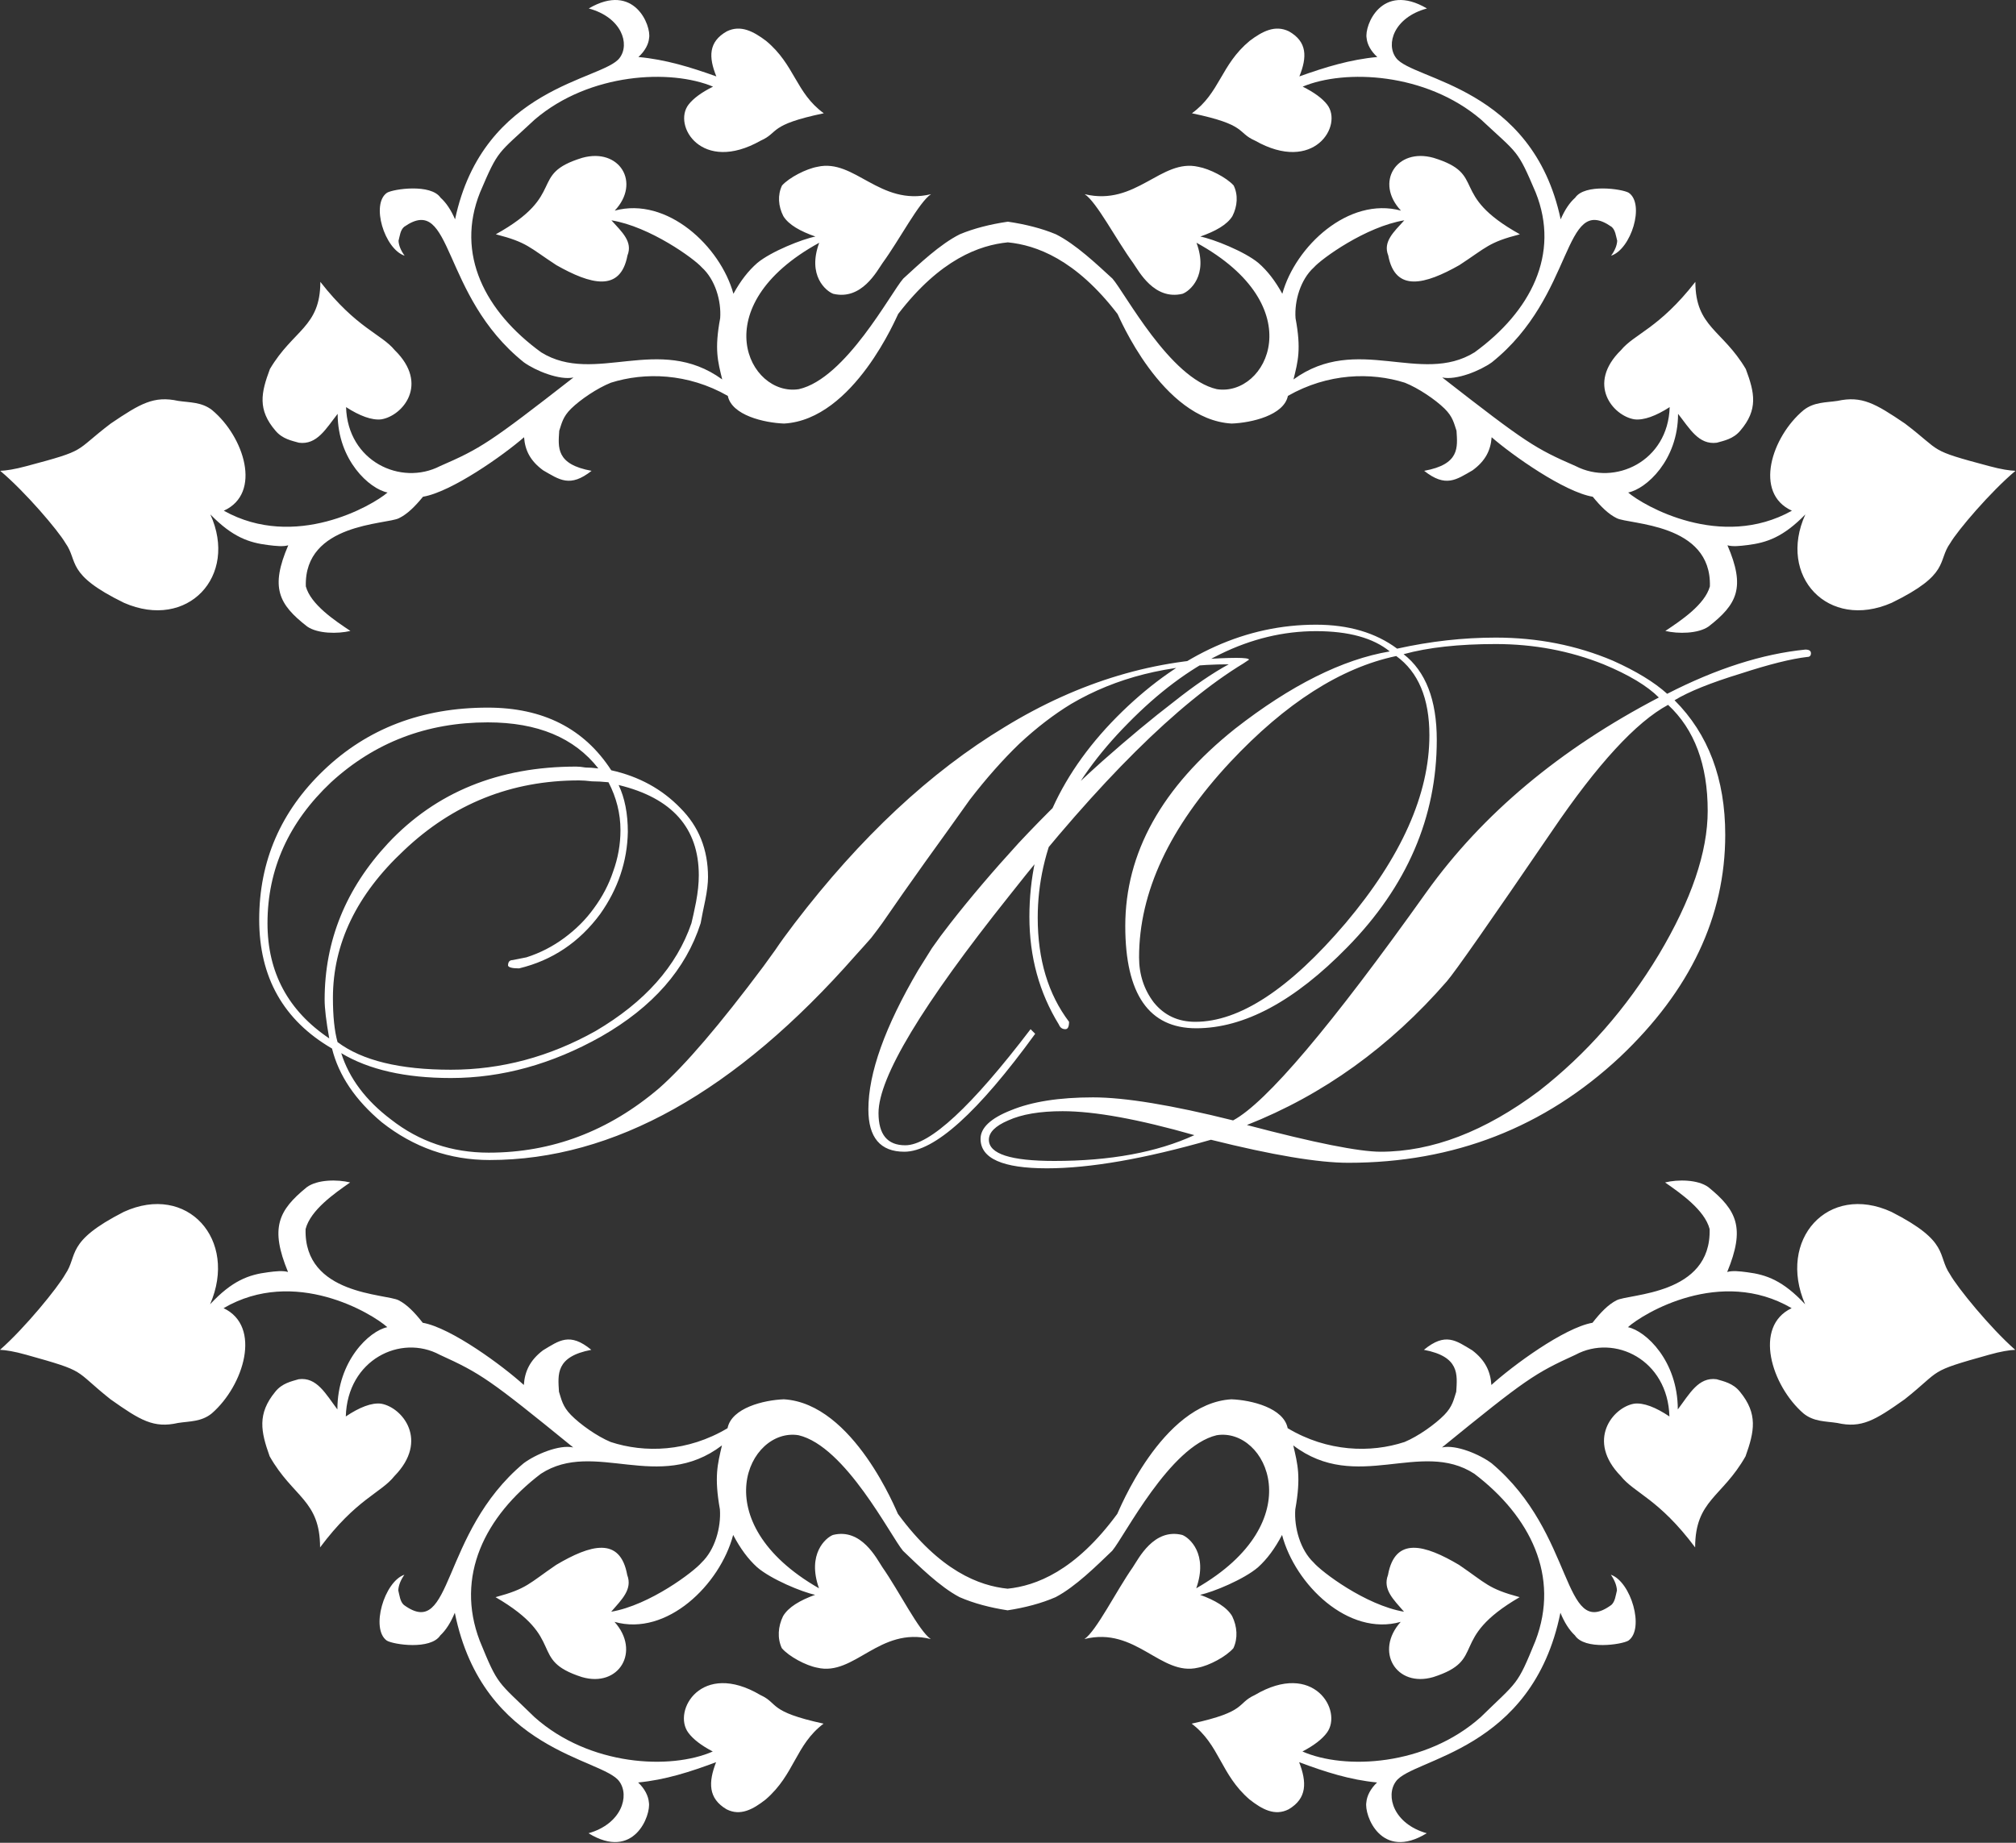 <svg width="70" height="64" viewBox="0 0 70 64" fill="none" xmlns="http://www.w3.org/2000/svg">
<rect x="0" y="0" width="70" height="64" fill="#333333" stroke="none"/>
<path d="M30.632 32.064C30.525 32.213 30.397 32.384 30.248 32.576C30.099 32.747 29.917 32.949 29.704 33.184C25.544 37.92 21.309 40.288 17 40.288C15.613 40.288 14.365 39.851 13.256 38.976C12.339 38.208 11.763 37.355 11.528 36.416C9.843 35.435 9 33.941 9 31.936C9 29.909 9.747 28.181 11.24 26.752C12.755 25.301 14.653 24.576 16.936 24.576C18.856 24.576 20.285 25.301 21.224 26.752C22.184 26.965 22.984 27.403 23.624 28.064C24.264 28.704 24.584 29.504 24.584 30.464C24.584 30.677 24.552 30.944 24.488 31.264C24.424 31.563 24.371 31.829 24.328 32.064C23.816 33.664 22.664 34.976 20.872 36C19.165 36.96 17.427 37.44 15.656 37.44C14.077 37.44 12.808 37.152 11.848 36.576C12.125 37.451 12.701 38.219 13.576 38.88C14.557 39.648 15.688 40.032 16.968 40.032C19.165 40.032 21.139 39.285 22.888 37.792C23.784 37.003 24.989 35.595 26.504 33.568C26.611 33.419 26.749 33.227 26.92 32.992C27.091 32.736 27.315 32.427 27.592 32.064C29.875 29.077 32.307 26.805 34.888 25.248C37.469 23.669 40.147 22.869 42.92 22.848C43.219 22.848 43.368 22.869 43.368 22.912L43.176 23.04C40.893 24.427 38.184 27.115 35.048 31.104C32.019 34.901 30.504 37.419 30.504 38.656C30.504 39.403 30.813 39.776 31.432 39.776C32.285 39.776 33.736 38.432 35.784 35.744L35.944 35.904C33.96 38.635 32.445 40 31.4 40C30.568 40 30.152 39.509 30.152 38.528C30.152 37.269 30.728 35.659 31.88 33.696C32.029 33.461 32.189 33.205 32.36 32.928C32.552 32.651 32.765 32.363 33 32.064C33.683 31.189 34.472 30.261 35.368 29.28C36.285 28.299 37.256 27.349 38.28 26.432C39.197 25.621 40.019 24.939 40.744 24.384C41.469 23.808 42.109 23.371 42.664 23.072C40.573 23.072 38.749 23.531 37.192 24.448C36.595 24.811 35.997 25.269 35.4 25.824C34.824 26.379 34.248 27.029 33.672 27.776C33.203 28.437 32.691 29.152 32.136 29.92C31.603 30.667 31.101 31.381 30.632 32.064ZM24.008 32.064C24.051 31.893 24.104 31.648 24.168 31.328C24.232 30.987 24.264 30.677 24.264 30.4C24.264 28.757 23.336 27.712 21.48 27.264C21.693 27.712 21.8 28.256 21.8 28.896C21.779 29.92 21.459 30.869 20.84 31.744C20.115 32.725 19.176 33.355 18.024 33.632C17.789 33.632 17.661 33.6 17.64 33.536C17.64 33.408 17.693 33.344 17.8 33.344C17.907 33.323 18.067 33.291 18.28 33.248C18.749 33.099 19.187 32.875 19.592 32.576C19.997 32.277 20.339 31.936 20.616 31.552C20.915 31.147 21.139 30.72 21.288 30.272C21.459 29.803 21.544 29.323 21.544 28.832C21.544 28.256 21.405 27.701 21.128 27.168C20.915 27.147 20.723 27.136 20.552 27.136C20.381 27.115 20.232 27.104 20.104 27.104C17.757 27.104 15.731 27.915 14.024 29.536C12.381 31.072 11.56 32.779 11.56 34.656C11.56 35.296 11.613 35.808 11.72 36.192C12.573 36.832 13.885 37.152 15.656 37.152C17.405 37.152 19.08 36.704 20.68 35.808C22.387 34.805 23.496 33.557 24.008 32.064ZM20.776 26.688C19.944 25.621 18.664 25.088 16.936 25.088C14.824 25.088 13.011 25.781 11.496 27.168C10.024 28.555 9.288 30.187 9.288 32.064C9.288 33.771 10.003 35.104 11.432 36.064C11.325 35.467 11.272 35.019 11.272 34.72C11.272 32.672 12.008 30.859 13.48 29.28C15.144 27.509 17.32 26.624 20.008 26.624C20.093 26.624 20.2 26.635 20.328 26.656C20.456 26.656 20.605 26.667 20.776 26.688ZM62.752 22.816C62.197 22.88 61.429 23.072 60.447 23.392C59.402 23.712 58.634 24.021 58.144 24.32C59.317 25.493 59.904 27.051 59.904 28.992C59.904 31.829 58.688 34.4 56.255 36.704C53.632 39.157 50.485 40.384 46.816 40.384C45.77 40.384 44.181 40.117 42.047 39.584C39.743 40.245 37.845 40.576 36.352 40.576C34.816 40.576 34.047 40.235 34.047 39.552C34.047 39.168 34.4 38.837 35.103 38.56C35.829 38.261 36.778 38.112 37.952 38.112C39.061 38.112 40.682 38.379 42.816 38.912C43.968 38.293 46.208 35.648 49.535 30.976C51.477 28.267 54.165 26.016 57.599 24.224C57.194 23.819 56.554 23.435 55.679 23.072C54.506 22.603 53.258 22.368 51.935 22.368C50.656 22.368 49.589 22.485 48.736 22.72C49.504 23.317 49.888 24.309 49.888 25.696C49.888 28.384 48.853 30.784 46.783 32.896C44.949 34.773 43.2 35.712 41.535 35.712C39.893 35.712 39.072 34.528 39.072 32.16C39.072 29.621 40.341 27.339 42.88 25.312C44.821 23.797 46.613 22.901 48.255 22.624C47.679 22.155 46.826 21.92 45.696 21.92C43.434 21.92 41.258 22.987 39.167 25.12C37.077 27.232 36.032 29.483 36.032 31.872C36.032 33.323 36.394 34.528 37.12 35.488C37.12 35.659 37.077 35.744 36.992 35.744C36.885 35.744 36.81 35.691 36.767 35.584C36.085 34.475 35.743 33.227 35.743 31.84C35.743 29.173 36.821 26.795 38.975 24.704C41.045 22.699 43.285 21.696 45.696 21.696C46.826 21.696 47.765 21.973 48.511 22.528C49.663 22.272 50.805 22.144 51.935 22.144C53.386 22.144 54.741 22.411 55.999 22.944C56.81 23.307 57.44 23.691 57.888 24.096C59.594 23.221 61.194 22.709 62.688 22.56C62.816 22.56 62.88 22.603 62.88 22.688C62.88 22.773 62.837 22.816 62.752 22.816ZM59.295 28.16C59.295 26.56 58.837 25.333 57.919 24.48C56.81 25.077 55.466 26.539 53.888 28.864C51.733 32.021 50.517 33.76 50.239 34.08C48.255 36.363 45.941 38.027 43.295 39.072C45.642 39.691 47.189 40 47.935 40C49.727 40 51.562 39.296 53.44 37.888C55.082 36.608 56.469 35.029 57.599 33.152C58.73 31.253 59.295 29.589 59.295 28.16ZM49.632 25.536C49.632 24.256 49.248 23.339 48.48 22.784C46.559 23.189 44.639 24.416 42.719 26.464C40.608 28.725 39.551 30.987 39.551 33.248C39.551 33.845 39.722 34.368 40.063 34.816C40.426 35.264 40.906 35.488 41.504 35.488C43.039 35.488 44.778 34.347 46.719 32.064C48.661 29.76 49.632 27.584 49.632 25.536ZM41.471 39.424C39.53 38.869 38.005 38.592 36.895 38.592C36.106 38.592 35.477 38.699 35.008 38.912C34.559 39.104 34.336 39.328 34.336 39.584C34.336 40.075 35.093 40.32 36.608 40.32C38.549 40.32 40.17 40.021 41.471 39.424Z" fill="white"/>
<path d="M34.986 55.927C34.386 55.835 33.808 55.684 33.317 55.469C32.628 55.107 31.903 54.384 31.354 53.86C30.926 53.352 29.358 50.231 27.729 49.846C25.997 49.562 24.397 52.848 28.437 55.162C28.014 53.968 28.676 53.403 28.923 53.309C29.91 53.063 30.44 54.134 30.638 54.43C31.224 55.268 31.903 56.642 32.319 56.925C30.533 56.478 29.666 58.229 28.375 57.919C27.986 57.847 27.393 57.531 27.146 57.241C26.986 56.898 27.013 56.491 27.19 56.129C27.376 55.813 27.782 55.578 28.304 55.388C27.852 55.296 26.77 54.847 26.288 54.43C25.97 54.14 25.705 53.779 25.457 53.309C25.004 55.03 23.157 56.844 21.337 56.328C22.253 57.347 21.498 58.623 20.205 58.245C18.308 57.636 19.724 56.934 17.207 55.47C18.305 55.174 18.361 54.997 19.312 54.349C20.491 53.651 21.534 53.345 21.779 54.701C21.968 55.197 21.591 55.55 21.222 55.976C22.56 55.748 24.094 54.583 24.361 54.267C24.824 53.827 25.04 53.054 24.997 52.423C24.795 51.286 24.915 50.858 25.068 50.199C22.866 51.873 20.644 49.974 18.781 51.184C16.835 52.663 15.801 54.747 16.659 56.988C17.305 58.572 17.258 58.365 18.56 59.637C20.469 61.339 23.281 61.474 24.749 60.83C24.351 60.622 24.069 60.406 23.901 60.179C23.335 59.419 24.36 57.659 26.403 58.869C27.054 59.168 26.65 59.439 28.596 59.863C27.618 60.604 27.595 61.624 26.589 62.494C26.149 62.84 25.707 63.083 25.227 62.837C24.587 62.459 24.593 61.901 24.864 61.201C23.962 61.539 23.101 61.815 22.158 61.906C22.388 62.123 22.512 62.376 22.53 62.593C22.61 63.038 22.017 64.64 20.434 63.669C21.581 63.344 21.872 62.372 21.504 61.87C20.93 61.059 16.77 60.846 15.792 56.011C15.65 56.355 15.482 56.617 15.288 56.798C14.953 57.312 13.661 57.117 13.431 56.979C12.859 56.574 13.343 54.929 14.041 54.691C13.909 54.881 13.838 55.062 13.829 55.234C13.873 55.406 13.89 55.622 14.023 55.74C15.736 56.991 15.275 53.256 18.179 50.822C18.59 50.513 19.417 50.162 19.903 50.27C16.978 47.886 16.683 47.697 15.27 47.052C13.912 46.321 12.062 47.224 12.007 49.194C12.476 48.878 12.909 48.706 13.236 48.751C13.975 48.88 14.904 50.029 13.696 51.264C13.227 51.857 12.378 52.05 11.114 53.742C11.113 52.095 10.173 52.007 9.363 50.578C9.055 49.717 8.928 49.103 9.558 48.336C9.797 48.037 10.124 47.974 10.371 47.901C10.999 47.817 11.308 48.409 11.715 48.95C11.715 47.265 12.823 46.222 13.448 46.093C12.918 45.615 10.23 43.991 7.763 45.433C9.099 46.066 8.465 48.121 7.356 49.086C6.993 49.384 6.578 49.357 6.18 49.42C5.336 49.611 4.873 49.331 3.836 48.597C2.514 47.546 3.074 47.655 0.91 47.051C0.495 46.934 0.203 46.889 2.73702e-05 46.88L0 46.88C0.867 46.119 2.009 44.715 2.264 44.258C2.722 43.591 2.251 43.134 4.298 42.089C6.504 41.077 8.271 43.054 7.295 45.298C8.063 44.474 8.636 44.271 9.302 44.186C9.568 44.15 9.824 44.123 10.001 44.177C9.37 42.648 9.659 42.039 10.655 41.23C11.022 40.962 11.718 40.958 12.158 41.067C11.617 41.444 10.783 42.023 10.611 42.685C10.544 44.991 13.421 44.928 13.847 45.162C14.13 45.307 14.395 45.578 14.678 45.94C15.668 46.114 17.468 47.444 18.189 48.101C18.221 47.628 18.4 47.244 18.852 46.898C19.418 46.559 19.781 46.261 20.532 46.88C19.286 47.116 19.372 47.736 19.409 48.336C19.497 48.607 19.533 48.843 19.824 49.141C20.142 49.466 20.726 49.882 21.204 50.081C22.378 50.467 23.874 50.43 25.262 49.602C25.4 48.897 26.523 48.624 27.216 48.598C29.645 48.74 31.143 52.525 31.177 52.576C32.64 54.57 34.01 55.076 34.986 55.176C35.962 55.076 37.333 54.57 38.795 52.576C38.83 52.525 40.328 48.74 42.757 48.598C43.45 48.624 44.573 48.897 44.711 49.602C46.099 50.43 47.595 50.467 48.769 50.081C49.246 49.882 49.83 49.466 50.149 49.141C50.44 48.843 50.475 48.607 50.564 48.336C50.601 47.736 50.687 47.116 49.441 46.88C50.192 46.261 50.555 46.559 51.121 46.898C51.573 47.243 51.752 47.628 51.784 48.101C52.505 47.444 54.304 46.114 55.295 45.94C55.578 45.578 55.843 45.307 56.126 45.162C56.552 44.928 59.428 44.991 59.362 42.685C59.19 42.023 58.356 41.444 57.815 41.067C58.255 40.958 58.951 40.962 59.318 41.23C60.314 42.039 60.603 42.648 59.972 44.177C60.149 44.123 60.405 44.15 60.671 44.186C61.336 44.271 61.909 44.474 62.678 45.298C61.702 43.054 63.468 41.077 65.675 42.089C67.722 43.133 67.251 43.591 67.709 44.258C67.963 44.715 69.105 46.119 69.973 46.88L69.973 46.88C69.77 46.889 69.478 46.934 69.063 47.051C66.899 47.655 67.458 47.546 66.136 48.597C65.1 49.331 64.637 49.611 63.793 49.42C63.395 49.357 62.98 49.384 62.617 49.086C61.508 48.121 60.873 46.066 62.21 45.433C59.742 43.991 57.055 45.615 56.525 46.093C57.149 46.222 58.257 47.265 58.257 48.95C58.665 48.409 58.974 47.817 59.602 47.901C59.849 47.974 60.176 48.037 60.415 48.336C61.045 49.103 60.917 49.717 60.609 50.578C59.8 52.007 58.86 52.095 58.859 53.742C57.595 52.05 56.746 51.857 56.277 51.264C55.069 50.029 55.998 48.88 56.737 48.751C57.064 48.706 57.497 48.878 57.966 49.194C57.911 47.224 56.061 46.321 54.703 47.052C53.29 47.697 52.995 47.886 50.069 50.27C50.556 50.162 51.383 50.513 51.794 50.822C54.698 53.256 54.237 56.991 55.95 55.74C56.082 55.622 56.1 55.406 56.144 55.234C56.135 55.062 56.064 54.881 55.932 54.691C56.63 54.929 57.114 56.574 56.542 56.979C56.312 57.117 55.02 57.312 54.685 56.798C54.491 56.617 54.322 56.355 54.181 56.011C53.203 60.846 49.043 61.059 48.469 61.87C48.1 62.372 48.392 63.344 49.539 63.669C47.956 64.64 47.362 63.038 47.443 62.593C47.461 62.376 47.585 62.123 47.815 61.906C46.871 61.815 46.011 61.539 45.109 61.201C45.379 61.901 45.385 62.459 44.746 62.837C44.265 63.083 43.824 62.84 43.384 62.494C42.378 61.624 42.355 60.604 41.377 59.863C43.323 59.439 42.919 59.168 43.57 58.869C45.613 57.659 46.638 59.419 46.072 60.179C45.904 60.406 45.621 60.622 45.224 60.83C46.692 61.474 49.504 61.339 51.413 59.637C52.715 58.365 52.668 58.572 53.314 56.988C54.171 54.747 53.137 52.663 51.192 51.184C49.329 49.974 47.106 51.873 44.905 50.199C45.058 50.858 45.178 51.286 44.975 52.423C44.932 53.054 45.148 53.827 45.612 54.267C45.878 54.583 47.412 55.748 48.751 55.976C48.381 55.55 48.005 55.197 48.194 54.701C48.439 53.345 49.482 53.651 50.661 54.349C51.612 54.997 51.668 55.174 52.766 55.47C50.249 56.934 51.665 57.636 49.768 58.245C48.475 58.623 47.719 57.347 48.636 56.328C46.816 56.844 44.969 55.03 44.516 53.309C44.268 53.779 44.003 54.14 43.684 54.43C43.202 54.847 42.12 55.296 41.669 55.388C42.19 55.578 42.597 55.813 42.783 56.129C42.96 56.491 42.986 56.898 42.827 57.241C42.579 57.531 41.987 57.847 41.598 57.919C40.306 58.229 39.44 56.478 37.654 56.925C38.07 56.642 38.749 55.268 39.334 54.43C39.533 54.134 40.063 53.063 41.05 53.309C41.297 53.403 41.958 53.968 41.536 55.162C45.576 52.848 43.976 49.562 42.244 49.846C40.615 50.231 39.047 53.352 38.618 53.86C38.07 54.384 37.345 55.107 36.655 55.469C36.164 55.684 35.587 55.835 34.986 55.927Z" fill="white"/>
<path d="M34.995 7.699C34.394 7.787 33.817 7.931 33.326 8.137C32.636 8.483 31.911 9.175 31.363 9.676C30.934 10.162 29.366 13.148 27.738 13.516C26.006 13.787 24.406 10.644 28.445 8.431C28.023 9.573 28.685 10.113 28.932 10.204C29.919 10.438 30.448 9.414 30.647 9.131C31.233 8.329 31.912 7.015 32.328 6.744C30.542 7.172 29.675 5.497 28.384 5.793C27.994 5.862 27.402 6.165 27.154 6.442C26.995 6.771 27.022 7.16 27.199 7.506C27.384 7.808 27.791 8.033 28.313 8.215C27.861 8.303 26.779 8.732 26.297 9.131C25.979 9.408 25.713 9.754 25.466 10.203C25.013 8.557 23.166 6.822 21.345 7.315C22.262 6.34 21.507 5.12 20.214 5.482C18.317 6.065 19.732 6.736 17.216 8.137C18.314 8.419 18.369 8.589 19.32 9.209C20.499 9.876 21.543 10.168 21.787 8.872C21.977 8.397 21.6 8.06 21.23 7.652C22.569 7.871 24.103 8.985 24.369 9.287C24.833 9.708 25.049 10.447 25.006 11.051C24.803 12.138 24.924 12.548 25.077 13.178C22.875 11.577 20.653 13.393 18.79 12.236C16.844 10.821 15.81 8.827 16.668 6.684C17.313 5.169 17.267 5.367 18.569 4.15C20.477 2.522 23.289 2.393 24.758 3.009C24.36 3.208 24.077 3.415 23.909 3.631C23.344 4.359 24.369 6.042 26.412 4.885C27.063 4.599 26.659 4.34 28.604 3.934C27.627 3.226 27.603 2.25 26.598 1.418C26.158 1.087 25.716 0.854 25.236 1.089C24.596 1.451 24.602 1.985 24.873 2.654C23.97 2.331 23.11 2.067 22.167 1.98C22.397 1.773 22.521 1.53 22.538 1.323C22.619 0.897 22.026 -0.635 20.443 0.294C21.59 0.604 21.881 1.534 21.513 2.014C20.938 2.79 16.779 2.994 15.801 7.618C15.659 7.29 15.491 7.039 15.297 6.866C14.961 6.374 13.67 6.561 13.44 6.693C12.868 7.08 13.352 8.653 14.05 8.881C13.917 8.699 13.847 8.526 13.838 8.362C13.882 8.198 13.899 7.99 14.032 7.878C15.745 6.682 15.284 10.254 18.188 12.582C18.599 12.878 19.426 13.213 19.912 13.11C16.987 15.39 16.691 15.572 15.279 16.188C13.921 16.887 12.071 16.024 12.016 14.139C12.484 14.442 12.918 14.606 13.245 14.563C13.983 14.44 14.913 13.341 13.704 12.159C13.236 11.592 12.387 11.408 11.123 9.789C11.122 11.364 10.181 11.448 9.372 12.816C9.064 13.639 8.936 14.227 9.567 14.96C9.806 15.246 10.133 15.306 10.38 15.376C11.008 15.457 11.317 14.89 11.724 14.372C11.724 15.984 12.832 16.983 13.457 17.105C12.926 17.563 10.239 19.116 7.771 17.737C9.108 17.131 8.474 15.165 7.365 14.243C7.002 13.958 6.586 13.983 6.188 13.923C5.345 13.74 4.882 14.008 3.845 14.71C2.523 15.716 3.082 15.612 0.918 16.189C0.504 16.301 0.212 16.344 0.009 16.352L0.009 16.353C0.876 17.081 2.018 18.423 2.272 18.86C2.731 19.499 2.259 19.936 4.306 20.936C6.513 21.903 8.28 20.013 7.304 17.866C8.072 18.654 8.645 18.848 9.311 18.93C9.576 18.964 9.833 18.99 10.009 18.938C9.379 20.401 9.668 20.983 10.664 21.758C11.03 22.013 11.727 22.017 12.167 21.913C11.626 21.552 10.792 20.999 10.619 20.365C10.553 18.16 13.429 18.22 13.855 17.996C14.139 17.858 14.404 17.598 14.687 17.252C15.677 17.085 17.477 15.813 18.197 15.185C18.23 15.637 18.409 16.005 18.86 16.335C19.427 16.66 19.79 16.945 20.541 16.352C19.295 16.127 19.381 15.534 19.418 14.96C19.506 14.7 19.541 14.476 19.833 14.19C20.151 13.879 20.735 13.481 21.213 13.291C22.386 12.921 23.883 12.957 25.271 13.749C25.409 14.423 26.532 14.684 27.225 14.71C29.654 14.574 31.152 10.953 31.186 10.905C32.649 8.997 34.019 8.513 34.995 8.417C35.971 8.513 37.341 8.997 38.804 10.905C38.838 10.953 40.337 14.574 42.766 14.71C43.458 14.684 44.581 14.423 44.719 13.749C46.108 12.957 47.604 12.921 48.778 13.291C49.255 13.481 49.839 13.879 50.157 14.19C50.449 14.476 50.484 14.7 50.573 14.96C50.609 15.534 50.696 16.127 49.45 16.352C50.201 16.945 50.563 16.66 51.13 16.335C51.581 16.005 51.76 15.637 51.793 15.185C52.513 15.813 54.313 17.085 55.304 17.252C55.587 17.598 55.852 17.858 56.135 17.996C56.561 18.22 59.437 18.16 59.371 20.365C59.198 20.999 58.365 21.552 57.824 21.913C58.263 22.017 58.96 22.013 59.327 21.758C60.323 20.983 60.612 20.401 59.981 18.938C60.157 18.99 60.414 18.964 60.679 18.93C61.345 18.848 61.918 18.654 62.686 17.866C61.711 20.013 63.477 21.903 65.684 20.936C67.731 19.936 67.26 19.499 67.718 18.86C67.972 18.423 69.114 17.081 69.981 16.353L69.981 16.352C69.778 16.344 69.486 16.301 69.072 16.189C66.908 15.612 67.467 15.716 66.145 14.71C65.109 14.008 64.646 13.74 63.802 13.923C63.404 13.983 62.989 13.958 62.626 14.243C61.516 15.165 60.882 17.131 62.219 17.737C59.751 19.116 57.064 17.563 56.533 17.105C57.158 16.983 58.266 15.984 58.266 14.372C58.674 14.89 58.983 15.457 59.61 15.376C59.858 15.306 60.185 15.246 60.424 14.96C61.054 14.227 60.926 13.639 60.618 12.816C59.809 11.448 58.868 11.364 58.867 9.789C57.603 11.408 56.754 11.592 56.286 12.159C55.077 13.341 56.007 14.44 56.746 14.563C57.073 14.606 57.506 14.442 57.975 14.139C57.92 16.024 56.069 16.887 54.712 16.188C53.299 15.572 53.004 15.39 50.078 13.11C50.564 13.213 51.392 12.878 51.803 12.582C54.707 10.254 54.245 6.681 55.958 7.878C56.091 7.99 56.108 8.198 56.153 8.362C56.144 8.526 56.073 8.699 55.941 8.881C56.639 8.653 57.123 7.08 56.551 6.693C56.32 6.561 55.029 6.374 54.694 6.866C54.499 7.039 54.331 7.29 54.19 7.618C53.211 2.994 49.052 2.79 48.477 2.014C48.109 1.534 48.401 0.604 49.547 0.294C47.965 -0.635 47.371 0.897 47.452 1.323C47.47 1.53 47.593 1.773 47.823 1.98C46.88 2.067 46.02 2.331 45.117 2.654C45.388 1.985 45.394 1.451 44.755 1.089C44.274 0.854 43.833 1.087 43.393 1.418C42.387 2.25 42.363 3.226 41.386 3.934C43.331 4.34 42.928 4.599 43.579 4.885C45.622 6.042 46.646 4.359 46.081 3.631C45.913 3.415 45.63 3.208 45.232 3.009C46.701 2.393 49.513 2.522 51.422 4.15C52.724 5.367 52.677 5.169 53.322 6.684C54.18 8.827 53.146 10.821 51.201 12.236C49.337 13.393 47.115 11.577 44.913 13.178C45.067 12.548 45.187 12.138 44.984 11.051C44.941 10.447 45.157 9.708 45.621 9.287C45.887 8.985 47.421 7.871 48.76 7.652C48.39 8.06 48.013 8.397 48.203 8.872C48.447 10.168 49.491 9.876 50.67 9.209C51.621 8.589 51.677 8.419 52.774 8.137C50.258 6.736 51.674 6.065 49.777 5.482C48.483 5.12 47.728 6.34 48.645 7.315C46.825 6.822 44.978 8.557 44.525 10.203C44.277 9.754 44.012 9.408 43.693 9.131C43.211 8.732 42.129 8.303 41.678 8.215C42.199 8.033 42.606 7.808 42.792 7.506C42.968 7.16 42.995 6.771 42.836 6.442C42.588 6.165 41.996 5.862 41.607 5.793C40.315 5.497 39.449 7.172 37.663 6.744C38.079 7.015 38.758 8.329 39.343 9.131C39.542 9.414 40.072 10.438 41.059 10.204C41.306 10.113 41.967 9.573 41.545 8.431C45.585 10.644 43.985 13.787 42.252 13.516C40.624 13.148 39.056 10.162 38.627 9.676C38.079 9.175 37.354 8.483 36.664 8.137C36.173 7.931 35.596 7.787 34.995 7.699Z" fill="white"/>
</svg>
